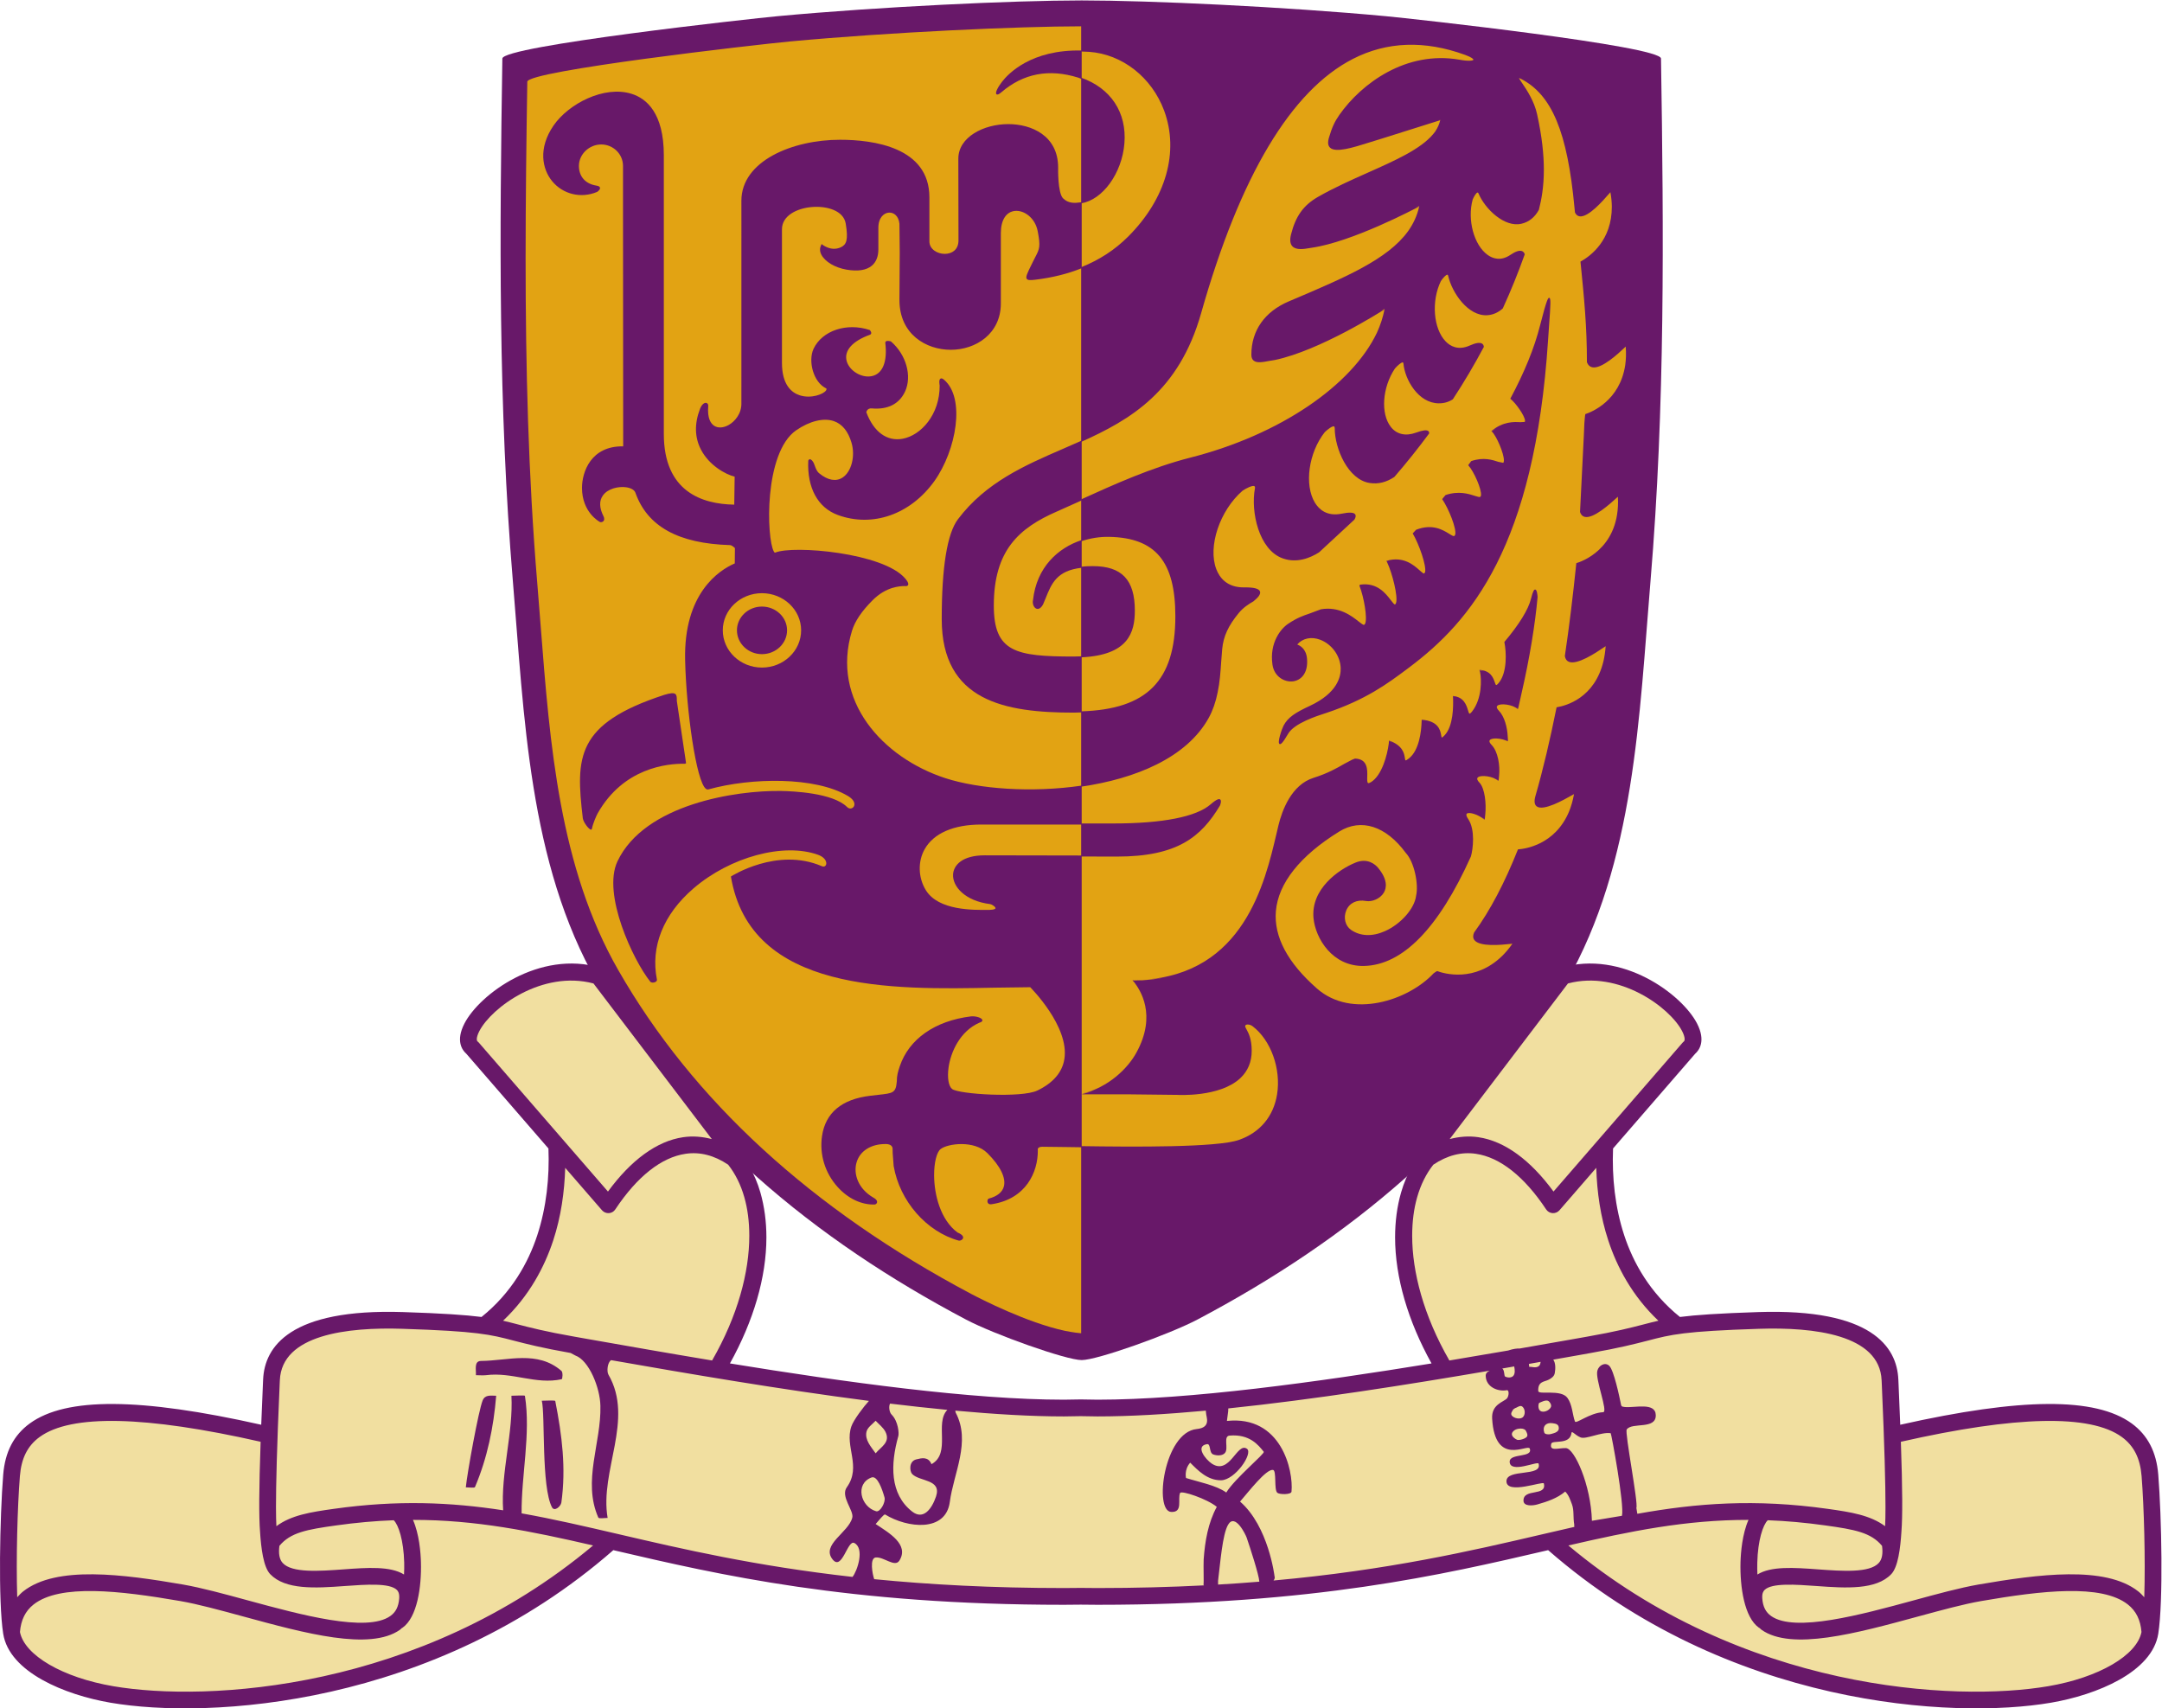 <?xml version="1.0" encoding="UTF-8" standalone="no"?>
<svg
   xmlns:dc="http://purl.org/dc/elements/1.1/"
   xmlns:cc="http://creativecommons.org/ns#"
   xmlns:rdf="http://www.w3.org/1999/02/22-rdf-syntax-ns#"
   xmlns:svg="http://www.w3.org/2000/svg"
   xmlns="http://www.w3.org/2000/svg"
   viewBox="0 0 445.493 352.013"
   height="352.013"
   width="445.493"
   xml:space="preserve"
   id="svg2"
   version="1.1"><defs
     id="defs6" /><g
     transform="matrix(1.333,0,0,-1.333,0,352.013)"
     id="g10"><g
       transform="scale(0.1)"
       id="g12"><path
         id="path14"
         style="fill:#681869;fill-opacity:1;fill-rule:nonzero;stroke:none"
         d="m 1672.09,538.371 c 24.1,0 135.51,39.758 179.02,62.707 233.25,123.152 436.92,290 569.65,520.612 106.56,185.37 113.24,413.97 130.67,621.66 22.5,268.58 20.39,537.36 16.17,806.92 -0.28,19.41 -385.71,61.83 -425.31,65.46 -156.25,14.61 -365.59,24.38 -470.2,24.38 -104.57,0 -313.91,-9.77 -470.2,-24.38 -39.6,-3.63 -424.995,-46.05 -425.347,-65.46 -4.258,-269.56 -6.328,-538.34 16.172,-806.92 17.5,-207.69 24.14,-436.29 130.664,-621.66 132.691,-230.612 336.441,-397.46 569.691,-520.612 43.43,-22.949 154.92,-62.707 179.02,-62.707" /><path
         id="path16"
         style="fill:#e2a313;fill-opacity:1;fill-rule:nonzero;stroke:none"
         d="m 2246.74,1564.19 0.04,-0.21 c 1.05,-0.16 2.11,-0.33 3.04,-0.51 -0.97,0.25 -1.95,0.55 -3.08,0.72 z m 96.72,-16.62 c 0.9,-0.68 1.79,-1.42 2.42,-2.19 0.08,0.12 0.12,0.24 0.12,0.24 -0.79,0.78 -1.61,1.36 -2.54,1.95 z m -16.14,-50.41 c 1.06,-0.51 2.07,-1.03 2.93,-1.7 0,0 0,0.31 0,0.43 -0.93,0.43 -1.91,0.92 -2.93,1.27 z m -35.66,-120.14 c 0.98,-0.86 1.91,-1.71 2.73,-2.61 0,0.11 0.04,0.29 0.04,0.47 -0.86,0.72 -1.79,1.44 -2.77,2.14 z m 2.62,226.12 c -1.99,0.72 -4.07,1.38 -6.6,1.72 0.07,-0.12 0.11,-0.38 0.15,-0.55 2.46,-0.18 4.57,-0.63 6.45,-1.17 z M 1695.29,957.23 c -7.3,-3.101 -14.96,-5.699 -23.28,-7.3 h 2.74 c 7.22,1.84 14.06,4.371 20.54,7.3 z m 445.12,1206.43 c 0,0 -2.54,-1.64 -6.76,-4.27 3.28,1.93 5.55,3.16 6.64,3.73 0.04,0.17 0.12,0.39 0.12,0.54 z m 86.13,291.96 c 0,0 0.08,0.17 0.12,0.27 0,0 -0.98,-0.29 -2.62,-0.86 1.1,0.27 1.96,0.49 2.5,0.59 z m -32.5,-132.99 c 0,0 -2.46,-1.35 -6.48,-3.42 3.16,1.52 5.31,2.52 6.33,2.91 0.04,0.16 0.11,0.33 0.15,0.51 z m 119.18,-885.94 c 0.94,-0.7 1.88,-1.48 2.58,-2.34 0,0.17 0,0.35 0,0.49 -0.78,0.66 -1.64,1.29 -2.58,1.85 z m -6.68,537.58 c 2.5,2.05 4.96,3.73 7.39,5.16 -2.47,-1.39 -5,-2.95 -7.62,-4.93 0.04,-0.02 0.15,-0.15 0.23,-0.23 z m -162.26,-201.04 c 1.29,0.36 2.5,0.59 3.67,0.86 -1.25,-0.23 -2.46,-0.31 -3.75,-0.66 0,-0.04 0.04,-0.12 0.08,-0.2 z m 250.27,364.24 -1.52,-22.18 c -20.86,-319.87 -120.12,-435.32 -214.49,-506.1 l -3.44,-2.6 c -29.77,-22.22 -63.52,-47.48 -125.28,-68.02 l -1.95,-0.63 c -11.64,-3.73 -47.15,-15.15 -56.56,-31.27 -9.02,-15.54 -11.76,-16.87 -13.44,-15.97 -3.75,2.11 3.63,23.37 6.25,28.36 6.84,13.08 18.67,20.35 40.86,30.68 42.42,19.86 47.97,45.16 47.46,58.44 -0.7,18.86 -13.71,36.83 -31.68,43.67 -13.67,5.19 -27.03,2.4 -35.47,-7.31 3.67,-1.62 13.56,-5.88 15.08,-21.64 2.19,-23.96 -10.35,-34.02 -21.76,-35.37 -13.51,-1.56 -29.06,7.62 -31.64,25.88 -4.88,33.85 12.97,55.63 24.3,63.14 13.83,9.24 22.58,12.23 32.77,15.71 0,0 17.62,6.6 17.82,6.66 28.24,4.9 47.77,-10.53 58.24,-18.79 3.9,-3.07 7.26,-5.68 8.59,-5.25 l 1.45,1.58 c 3.94,8.34 -1.72,41.23 -8.68,58.81 l 0.59,1.66 0.98,0.13 c 25.86,3.56 39.1,-13.81 47.03,-24.18 2.69,-3.55 5.23,-6.83 6.4,-6.4 0.63,0.27 1.14,0.93 1.49,2.03 3.4,10 -5.7,46.07 -13.75,63.12 -0.2,0.43 -0.47,1 -0.7,1.43 l 0.07,0.02 c -0.07,0.23 -0.23,0.53 -0.35,0.74 26.29,7.77 42.5,-6.84 51.25,-14.69 3.21,-2.89 6.02,-5.41 7.15,-4.78 l 1.25,1.95 c 2.5,9.53 -9.26,43.24 -19.1,59.92 0,0 4.92,5.41 5.23,5.63 25.28,9.8 41.49,-0.26 51.21,-6.27 3.68,-2.33 6.61,-4.08 7.97,-3.36 l 1.33,2.15 c 2.15,9.55 -10.19,40.23 -20.19,54.84 0,0 4.88,6.09 5.27,6.33 20.23,6.82 35.9,1.76 45.31,-1.29 3.91,-1.25 6.99,-2.25 8.21,-1.56 0.62,0.35 1.05,1.13 1.21,2.36 1.29,8.95 -10.67,36.64 -19.77,46.62 0,0 4.3,6.02 4.65,6.29 18.75,6.58 33.32,1.8 41.95,-1.11 l 7.46,-1.51 c 0.75,0.43 1.14,1.66 1.14,3.62 0.15,10.95 -11.53,38.04 -18.6,44.66 0,0 -0.15,0.12 -0.27,0.22 h 0.04 c -0.2,0.21 -0.39,0.47 -0.55,0.61 18.24,15.15 35.35,14.21 44.57,13.69 l 6.92,0.39 c 0.39,0.39 0.58,1.03 0.54,2.01 -0.39,7.23 -13.63,26.6 -22.77,33.89 21.83,40.7 37.3,78.73 45.94,113.04 11.01,43.42 12.85,43.11 14.29,42.87 2.54,-0.43 2.19,-9.04 -0.31,-42.87 z m -508.71,-741.83 -0.04,-0.16 c -29.18,-48.63 -65.98,-78.81 -159.18,-78.81 0,0 -23.94,0.04 -55.35,0.12 v 51.07 h 49.77 c 76.13,0 128.16,10.24 150.35,29.55 10.27,8.89 13.32,8.6 14.72,7.6 2.62,-1.83 0.28,-8.14 -0.27,-9.37 z m -214.57,369.08 c 5.39,0.62 11.29,0.98 17.89,0.94 45,0 65.08,-21.21 65.08,-68.71 0,-34.16 -10.28,-68.99 -82.97,-72.29 z m 0,755.94 c 45.74,-16.18 70.78,-53.7 66.84,-101.62 -3.72,-46.08 -33.68,-87.43 -66.84,-92.5 z m 777.85,-534.2 c 0,0 0.98,13.45 1.52,14.18 9.89,3.22 53.44,20.7 61.68,75.97 1.18,8.56 1.53,17.95 0.71,28.4 l -2.39,-2.24 c -8.67,-8.11 -34.96,-32.97 -49.45,-29.73 -3.67,0.78 -6.4,3.32 -8.12,7.79 0.07,55.02 -4.26,98.81 -9.96,155.51 15.66,8.63 48.63,33.03 48.47,85.1 -0.08,6.95 -0.78,14.33 -2.19,22.22 l -2.65,-2.96 c -8.56,-9.87 -31.25,-36.02 -44.69,-34.38 -3.2,0.37 -5.66,2.27 -7.46,5.92 l -0.74,7.42 c -10.86,116.89 -34.89,174.61 -82.81,199.24 0,0 -2.93,1.13 -2.93,1.46 0,-0.9 2.42,-4.55 4.8,-8.06 6.99,-10.35 18.67,-27.64 23.13,-48.09 7.69,-34.84 10.46,-62.85 10.46,-85.74 0,-26.54 -3.67,-46.31 -7.69,-62.07 -6.37,-11.6 -15.39,-18.81 -26.8,-21.47 -26.37,-6.32 -56.48,22.91 -66.44,46.64 -0.32,0.73 -0.82,1.55 -1.49,1.55 -2.11,0 -5.74,-6.39 -7.62,-10.82 -8.59,-31.23 1.96,-70.47 23.13,-85.59 7.77,-5.6 20.2,-10.12 35.23,0.08 7.74,5.23 13.48,7.15 17.47,5.94 2.14,-0.63 3.71,-2.17 4.68,-5.08 -9.96,-27.93 -21.29,-56.02 -33.94,-83.67 -7.19,-6.45 -15.28,-9.96 -23.99,-10.49 -29.72,-1.78 -54.53,34.78 -60.39,60.68 -0.27,1.17 -0.62,1.8 -1.17,1.9 -2.23,0.43 -7.34,-5.59 -10.19,-9.87 -15,-30.86 -11.61,-73.53 7.38,-93.16 7.07,-7.34 19.18,-14.4 37.03,-6.5 9.18,4.1 15.39,5.15 18.98,3.24 1.72,-0.96 2.78,-2.54 3.09,-5.26 -14.53,-27.22 -30.55,-54.41 -47.97,-80.99 -6.56,-4.24 -13.67,-6.31 -21.72,-6.23 -31.56,0.13 -52.34,36.42 -54.65,61.42 -0.11,1.04 -0.39,1.62 -0.86,1.8 -2.22,0.68 -8.55,-5.1 -12.3,-9.4 -19.57,-29.29 -22.38,-69.84 -6.25,-90.37 9.02,-11.5 22.85,-14.61 38.98,-8.73 9.81,3.6 15.98,4.46 18.68,2.54 1.09,-0.72 1.64,-1.87 1.48,-3.86 -16.84,-22.8 -34.88,-45.4 -53.79,-67.23 -12.5,-8.32 -24.96,-11.35 -38.16,-9.3 -33.36,5.16 -53.95,52.87 -53.99,84.79 0,1.4 -0.35,2.32 -1.05,2.65 -2.62,1.08 -10.2,-4.86 -14.3,-8.81 -25.12,-31.73 -32.03,-81.77 -15.19,-109.25 6.36,-10.24 18.55,-21.43 41.17,-16.84 11.91,2.44 18.79,2.11 21.01,-1 1.33,-1.85 0.94,-4.55 -1.17,-8.14 0,0 -54.53,-50.57 -54.65,-50.61 -13.59,-8.63 -34.41,-17.26 -56.33,-9.27 -36.67,13.1 -49.64,71.83 -42.85,108.1 0.32,1.76 0.08,2.89 -0.7,3.4 -2.85,1.9 -12.85,-3.26 -18.36,-6.91 -35.39,-30.76 -53.98,-86.33 -40.66,-121.29 5,-13.07 16.52,-28.58 43.24,-28.22 14.76,0.21 22.73,-1.86 24.3,-6.27 1.36,-3.73 -1.92,-8.68 -10.04,-15.26 -7.39,-4.2 -15.94,-9.7 -22.89,-18.22 -16.18,-19.75 -23.56,-35.8 -25.47,-55.49 l -1.57,-20.04 c -1.05,-15.58 -2.14,-31.68 -5.5,-47.2 -2.93,-14.73 -7.54,-27.88 -13.64,-39.01 -34.06,-61.95 -113.67,-94.39 -197.3,-106.52 v 116.4 c 101.76,3.05 145.59,47.43 145.59,146.88 0,84.67 -30.55,121.39 -102.19,122.85 -14.3,0.31 -29.22,-1.97 -43.4,-6.84 v 64.77 c 50.98,23.13 108.63,49.22 168.83,64.57 138.32,35.16 249.65,111.64 288.44,193.22 5.35,11.76 9.25,23.75 11.64,35.92 -7.43,-4.74 -99.85,-63.32 -168.87,-78.14 l -9.45,-1.57 c -9.34,-1.77 -18.99,-3.63 -23.99,0.51 -2.38,1.96 -3.51,4.96 -3.51,9.18 0,37.29 20.58,66.56 57.96,82.42 l 3.75,1.59 c 83.68,35.5 148.95,63.32 180.43,106.71 8.25,11.57 14.14,24.13 17.27,38.32 -7.03,-3.73 -104.06,-55.01 -166.6,-63.82 l -3.4,-0.53 c -7.5,-1.31 -20.08,-3.5 -26.02,2.85 -3.47,3.73 -4.18,9.84 -2.07,18.28 7.11,28.36 19.22,45.2 41.68,58.09 24.57,14.08 50.98,25.84 76.53,37.22 43.32,19.28 81.95,36.57 101.29,59.54 1.01,1.28 2.18,2.52 3.08,3.82 0.24,0.39 0.43,0.73 0.67,1.08 3.47,5.27 6.01,10.86 7.38,16.87 l -90.94,-28.65 -17.93,-5.53 c -25.98,-8.2 -52.93,-16.7 -61.56,-8.16 -3.24,3.18 -3.71,8.28 -1.49,15.66 4.65,15.67 8.72,24.53 16.06,34.96 34.06,48.42 103.12,99.79 185.9,85.18 13.75,-2.58 20.82,-1.5 21.21,0 0.27,0.9 -2.15,3.61 -12.93,7.54 -62.5,22.73 -120.7,20.64 -173.17,-6.19 -95.78,-48.99 -174.72,-181.21 -234.68,-392.91 -34.22,-121 -108.75,-164.67 -185.51,-199.16 v 269.98 c 27.93,11.15 52.11,26.79 72.81,47.54 58.32,58.28 79.03,131.11 55.39,194.68 -19.18,51.43 -64.65,87.07 -115.9,90.73 -4.25,0.29 -8.28,0.43 -12.3,0.5 v 38.95 c -95.9,-0.04 -294.61,-8.93 -449.53,-23.36 -55.67,-5.23 -406.33,-45.47 -406.642,-62.3 -1.446,-91.45 -2.618,-182.25 -2.618,-272.68 0,-168.42 4.102,-335.53 18.086,-503.16 l 5.196,-65.34 c 14.258,-183.47 28.945,-373.26 119.961,-532.09 115.237,-201.312 298.707,-369.671 545.317,-500.41 15.31,-8.07 86.13,-44.492 145.11,-57.171 0.28,-0.039 0.59,-0.118 0.86,-0.168 2.58,-0.551 5.16,-0.981 7.74,-1.411 5.66,-0.941 11.25,-1.8 16.52,-2.191 v 289.262 c 82.15,-1.211 209.73,-2.211 243.71,9.57 32.66,11.309 53.63,36.348 59.14,70.508 6.33,39.531 -9.65,83.851 -37.93,105.311 -3.94,2.99 -9.33,3.32 -10.86,1.49 -1.13,-1.37 -0.43,-2.84 1.49,-6.29 3,-5.51 8.08,-14.67 8.08,-33.27 0,-17.089 -5.97,-31.358 -17.69,-42.319 -31.84,-29.801 -96.8,-25.781 -97.39,-25.762 l -75,0.84 h -72.81 c 0.86,0.191 1.68,0.551 2.54,0.762 l -2.69,0.039 c 42.3,9.711 72.1,40.332 84.76,63.61 32.38,58.79 5.2,97.62 -3.32,108.87 -1.48,1.64 -2.46,2.56 -2.46,2.56 0.12,0 0.31,0 0.31,0 -0.19,0.45 -0.31,0.7 -0.31,0.7 5.04,0.14 9.88,0.26 14.65,0.53 -4.69,-0.24 -9.18,-0.67 -14.1,-0.61 0,0 0.23,-0.21 0.58,-0.56 19.1,0.04 36.41,2.09 52.31,5.66 -11.6,-2.48 -24.34,-3.77 -37.62,-4.43 155.66,8.9 188.63,149.43 206.6,226.06 l 2.97,12.59 c 5.55,22.84 19.96,62.76 54.3,73.48 21.91,6.88 36.36,15.16 46.91,21.31 l 12.58,6.66 c 0,0 4.3,1.76 4.61,1.8 19.65,-0.61 19.18,-17.19 18.87,-28.13 -0.12,-4.53 -0.24,-8.81 1.25,-9.67 0.78,-0.43 2.3,0 4.53,1.35 16.87,10.41 25.23,41.72 27.5,59.73 0.08,1.29 0.23,2.73 0.27,3.83 l 0.16,-0.1 c 0.04,0.25 0.08,0.6 0.08,0.82 21.36,-7.6 23.32,-20.14 24.37,-26.9 0.23,-1.79 0.55,-3.51 1.05,-3.69 0.67,-0.25 2.5,0.82 5.47,3.19 15.55,12.54 19.03,41.31 19.42,58.14 0,0.18 0.04,0.49 0,0.65 h 0.04 c 0.04,0.27 0.04,0.56 0.04,0.82 26.21,-1.94 28.78,-16.76 30.07,-23.83 0.24,-1.51 0.59,-3.54 1.02,-3.65 0.23,-0.1 1.09,0.03 4.3,3.43 13.59,14.34 13.59,44.96 13.04,58.23 -0.04,0.56 -0.07,1.25 -0.19,1.71 l 0.12,-0.03 c 0,0.29 0,0.62 0,0.82 16.91,-1.47 20.78,-14.22 23.12,-21.84 0.78,-2.7 1.56,-5.27 2.46,-5.43 0.43,-0.08 1.52,0.27 3.99,3.38 15.5,19.94 14.64,49.74 12.26,60.98 -0.31,0.91 -0.58,1.91 -0.94,2.46 0.12,0 0.2,-0.04 0.32,-0.04 -0.12,0.25 -0.16,0.66 -0.24,0.86 17.38,-1.04 21.25,-12.29 23.6,-19.03 0.74,-2.18 1.44,-4.25 2.22,-4.37 0.55,-0.1 1.8,0.51 4.53,4.02 12.39,15.76 11.41,46.31 8.09,62.5 22.85,27.05 37.11,50.14 41.21,66.88 3.09,12.67 5,14.33 6.52,14.2 2.58,-0.3 3.4,-7.39 3.64,-11.68 -3.64,-40.92 -12.11,-93.54 -24.53,-147.58 -0.08,-0.33 -0.16,-0.67 -0.24,-0.98 -0.04,-0.39 -0.16,-0.82 -0.23,-1.15 -1.64,-7.56 -3.36,-15.18 -5.12,-22.85 -0.12,0.08 -0.24,0.17 -0.31,0.25 -0.12,-0.29 -0.16,-0.55 -0.24,-0.88 -7.65,7.25 -27.26,9.59 -31.56,5.16 -2.11,-2.09 0.2,-5.35 2.54,-7.76 8.32,-8.71 12.93,-25.17 13.55,-40.15 0.24,-2.19 0.36,-4.32 0.43,-6.37 -0.15,0.1 -0.23,0.16 -0.39,0.24 -0.04,-0.32 0,-0.61 0,-0.92 -9.29,4.98 -24.65,6.01 -27.77,1.87 -1.6,-2.09 0.62,-5.21 2.85,-7.46 9.84,-10.25 13.16,-31.64 11.52,-47.58 -0.15,-2.65 -0.39,-5.19 -0.74,-7.38 -0.15,0.08 -0.27,0.22 -0.43,0.29 -0.08,-0.25 -0.08,-0.6 -0.15,-0.89 -7.54,7.34 -27.19,9.74 -31.64,5.31 -2.15,-2.13 0.19,-5.49 2.53,-7.89 8.64,-8.99 10.75,-33.13 9.07,-49.26 -0.2,-2.79 -0.43,-5.37 -0.75,-7.52 -0.11,0.08 -0.27,0.21 -0.39,0.29 -0.07,-0.25 -0.11,-0.64 -0.15,-0.91 -8.83,7.96 -23.75,12.36 -27.15,9.39 -1.52,-1.33 -0.78,-4.3 2.07,-8.38 11.09,-16.31 7.5,-46.52 4.14,-57.91 -50,-111.1 -105.66,-167.99 -165.43,-169.16 -48.71,-0.96 -74.8,42.57 -77.85,73.82 -4.3,45.18 38.71,75.24 64.84,85.9 18.79,7.78 30.67,-2.93 34.89,-7.91 15.23,-18.42 13.32,-31.07 9.02,-38.44 -5.74,-9.74 -18.79,-14.6 -27.38,-13 -14.34,2.61 -25.86,-2.85 -30.75,-14.61 -4.64,-11.14 -1.6,-23.71 7.31,-29.94 14.37,-10.04 33.08,-10.73 52.62,-1.98 24.64,11.04 45.74,35.04 48.04,54.77 4.1,17.3 -2.61,51.97 -16.05,66.25 -30.59,41.57 -69.06,53.87 -102.89,32.84 -60.39,-37.37 -94.22,-79.91 -97.81,-123.04 -3.29,-39.41 18.08,-79.68 63.51,-119.57 53.99,-47.42 141.37,-18.28 180.35,23.56 0,0 4.69,3.36 5.47,3.44 10.12,-3.79 57.97,-18.25 100.74,23.67 5.32,5.27 10.47,11.36 15.55,18.57 l -3.95,-0.35 c -12.77,-1.35 -46.67,-4.86 -54.88,6.11 -2.26,3.01 -2.42,6.88 -0.39,11.6 24.73,33.83 47.31,76.88 67.81,128.53 10.39,0.66 57.19,6.64 78.91,58.28 3.24,7.93 5.9,16.91 7.73,27.09 l -3.59,-1.94 c -12.03,-6.83 -43.91,-24.9 -54.14,-16.95 -3.44,2.66 -4.14,7.85 -2.07,15.43 11.99,41.52 22.81,87.6 32.85,137.71 14.61,2.31 58.91,14.18 72.54,71.55 1.56,6.93 2.77,14.49 3.32,22.87 l -3.36,-2.21 c -11.13,-7.5 -40.55,-27.38 -53.63,-21.85 -3.32,1.38 -5.31,4.29 -6.1,8.88 6.65,44.36 12.47,92.44 17.74,143.56 6.84,1.97 64.49,20.89 64.49,94.86 0,2.5 -0.12,5.16 -0.23,7.79 -0.9,-0.78 -1.96,-1.74 -1.96,-1.74 -9.84,-8.92 -35.86,-32.81 -49.45,-29.35 -3.36,0.86 -5.74,3.26 -7.11,7.5 l 5.9,118.71 z m -301.29,-491.55 c 1.64,-0.64 3.17,-1.28 4.61,-1.93 -1.44,0.74 -2.89,1.54 -4.57,2.23 0,0 -0.04,-0.22 -0.04,-0.3 z m 50.63,32.35 c 0.9,-0.04 1.72,-0.2 2.58,-0.35 -0.86,0.15 -1.61,0.39 -2.58,0.47 v -0.12" /><path
         id="path18"
         style="fill:#681869;fill-opacity:1;fill-rule:nonzero;stroke:none"
         d="m 1596.86,1713.43 c -1.33,-5.72 1.09,-11.93 5.19,-13.54 1.68,-0.68 5.98,-1.27 10.24,6.41 0.07,0.1 3.98,9.49 3.98,9.49 9.14,22.91 17.3,43.05 55.82,47.33 v 42.83 c -36.99,-12.25 -69.53,-42.09 -75.23,-92.52 z m -537.93,-252.5 v -0.08 c -1.49,0.06 -3.17,0.08 -4.89,0.08 2.35,0.06 4.03,0 4.89,0 z m -0.82,-0.76 0.97,-0.04 1.45,0.98 -14.3,96.25 c 0.04,5.11 0.08,8.84 -2.42,10.7 -2.58,1.93 -7.66,1.46 -17.42,-1.54 v 0 c -136.136,-44.59 -136.644,-96 -125.472,-190.65 0.82,-6.19 9.414,-17.4 12.539,-17.5 l 0.703,-0.02 0.82,1.31 c 1.641,8.38 6.719,19.88 8.946,23.95 39.844,70.25 107.184,76.95 134.184,76.56 z m 422.65,377.91 c -16.6,-22.07 -25.04,-74.01 -25.04,-154.28 0,-127.11 98.17,-144.61 204.18,-144.61 4.22,0 8.17,0.22 12.19,0.35 v 86.7 c -3.95,-0.15 -7.89,-0.33 -12.19,-0.33 -89.76,0 -123.67,6.8 -123.67,78.81 0,85.33 38.95,119.82 97.42,145.33 l 37.54,16.82 c 0.27,0.17 0.63,0.29 0.9,0.41 v 92.38 c -9.69,-4.34 -19.38,-8.57 -29.06,-12.75 -58.64,-25.43 -119.22,-51.72 -162.27,-108.83 z m 68.05,676.15 c -6.02,-7.83 -10.94,-16.8 -8.48,-19.12 1.33,-1.25 3.91,-0.18 7.89,3.26 33.71,28.91 73.52,36.45 118.36,22.42 1.92,-0.6 3.63,-1.5 5.51,-2.18 v 44.04 c -78.32,1.89 -113.91,-36.19 -123.28,-48.42 z m -409.64,-847.78 c 0,-20.33 17.33,-36.86 38.63,-36.86 21.45,0 38.85,16.53 38.85,36.86 0,20.21 -17.4,36.68 -38.85,36.68 -21.3,0 -38.63,-16.47 -38.63,-36.68 z m 131.08,595.83 c 0,0.06 0,0.08 0,0.08 0,0 0.16,-0.18 0.2,-0.24 -0.04,0.04 -0.16,0.08 -0.2,0.16 z m -31.87,-595.82 c 0,-31.8 -27.19,-57.62 -60.59,-57.62 -33.36,0 -60.5,25.82 -60.5,57.62 0,31.64 27.14,57.36 60.5,57.36 33.4,0 60.59,-25.72 60.59,-57.36 z m 404.92,667.69 c -8.48,8.5 -7.66,47.15 -7.62,47.58 0,49.61 -41.56,67.19 -77.07,67.19 -37.97,0 -77.22,-19.98 -77.22,-53.46 l 0.23,-126.42 c 0,-6.68 -2.26,-12.17 -6.52,-15.81 -3.67,-3.14 -8.95,-4.9 -14.65,-4.9 -11.68,0 -23.79,7.25 -23.79,19.36 v 68.08 c 0,77.39 -86.52,88.95 -138.16,88.95 -73.91,0 -152.46,-33.03 -152.46,-94.24 l 0.03,-33.93 -0.03,-278.61 c 0.5,-16.7 -10.24,-28.81 -19.58,-34.08 -8.08,-4.61 -16.48,-5.08 -22.38,-1.35 -5.12,3.3 -10.94,11.31 -9.29,30.55 0.23,2.5 -0.94,4.45 -2.93,4.88 -2.58,0.63 -6.68,-1.4 -9.73,-9.06 -8.91,-23.15 -8.36,-44.45 1.56,-63.38 12.74,-24.34 38.09,-38.18 51.95,-41.54 l -0.62,-43.26 c -0.16,0 -0.27,0 -0.39,0 -49.1,0.87 -108.48,19.8 -108.48,109.27 v 430.74 c 0,65.81 -27.224,88.05 -50.076,95.1 -42.187,13.09 -97.265,-15.39 -120.39,-49.1 -24.336,-35.41 -17.227,-67.48 -2.422,-85.68 16.679,-20.57 44.648,-27.41 69.57,-17.01 0.547,0.21 5,3.26 4.727,6.23 -0.196,1.89 -2.11,3.08 -5.625,3.61 -16.914,2.64 -27.032,13.98 -27.032,30.45 0,17.95 15.821,33.14 34.493,33.14 18.554,0 33.671,-14.9 33.671,-33.14 v -63.15 l 0.274,-370.35 c -50.078,0.82 -63.672,-39.98 -63.672,-64.12 0,-37.87 26.562,-52.21 27.656,-52.77 1.133,-0.61 3.711,-0.49 5.352,1.11 1.25,1.19 2.304,3.67 0,8.24 -6.289,12.54 -6.563,23.46 -0.703,31.57 7.539,10.58 23.75,14.39 35.859,12.71 7.617,-1.09 12.891,-4.16 14.414,-8.46 18.474,-52.11 66.294,-78.59 146.294,-80.95 1.71,0 4.6,-1.76 7.53,-4.59 l -0.23,-23.71 c -24.49,-10.51 -79.1,-46.35 -76.76,-149.22 1.76,-78.6 17.23,-188.11 32.15,-199.2 1.29,-0.94 2.58,-1.23 3.87,-0.9 66.6,18.48 165.39,19.77 215.47,-10.1 6.95,-4.06 10.66,-9 10.19,-13.59 -0.23,-2.58 -1.87,-4.65 -4.18,-5.49 -2.46,-0.88 -5.08,-0.18 -7.22,1.99 -21.92,21.82 -83.6,24.44 -102,24.75 -69.1,1.11 -210.934,-20.16 -252.887,-108.83 -23.907,-50.79 24.57,-153.17 50.547,-185.69 1.6,-2.13 5.16,-2.05 7.66,-0.94 2.07,0.86 3.12,2.35 2.81,3.95 -10.12,50.82 9.96,100.88 56.56,140.92 56.72,48.79 139.53,71.1 192.7,51.88 7.03,-2.58 11.68,-6.99 12.46,-11.84 0.39,-2.29 -0.28,-4.34 -1.72,-5.47 -1.29,-1.02 -3.09,-1.1 -5.08,-0.24 -69.1,29.81 -139.84,-15.52 -140.55,-15.97 30,-179.49 248.56,-175.06 408.13,-171.82 l 54.57,0.72 c 0.08,-0.35 61.05,-60.58 52.73,-111.32 -3.28,-20.36 -17.34,-36.629 -41.68,-48.399 -24.45,-11.801 -121.75,-5.73 -131.83,2.36 -5.43,4.39 -7.62,17.187 -5.55,32.64 3.2,24.019 17.62,56.749 47.81,69.879 3.28,0.9 4.89,2.27 4.53,4 -0.74,3.77 -10.97,6.51 -17.81,5.71 -55.58,-6.92 -95.62,-34.96 -109.84,-77.011 -3.09,-9.32 -4.46,-13.828 -4.65,-23.699 -1.48,-17.609 -5.66,-18.058 -28.79,-20.558 l -12.54,-1.454 C 1301,941.551 1276,920.59 1270.68,884.68 c -4.14,-28.418 4.61,-57.11 24.11,-78.75 16.21,-18.008 37.1,-27.84 57.42,-27.059 1.13,0 3.08,1.219 3.55,3.109 0.43,1.68 -0.12,4.321 -5.27,7.27 -24.73,14.191 -31.17,37.379 -26.6,53.98 4.96,18.258 22.46,29.43 45.66,29.098 0.35,0 9.84,0.184 10.24,-7.008 l 0.11,-6.89 1.53,-20.121 c 9.37,-54.219 50.74,-101.579 100.62,-115.258 1.8,-0.52 5.63,0.918 6.56,3.578 0.78,2.152 -0.07,5.43 -8.47,8.961 -26.37,19.551 -36.02,58.34 -36.18,88.109 -0.11,19.762 3.95,36.25 10.12,40.903 11.1,8.589 51.96,13.976 72.23,-6.352 20.04,-20 29.06,-38.34 25.43,-51.641 -2.38,-8.828 -10.39,-15.218 -23.24,-18.589 -1.61,-0.36 -2.43,-3.129 -2.04,-5.18 0.2,-1.039 1.25,-4.32 6.18,-3.59 53.4,7.891 71.95,49.781 71.64,83.238 -0.04,0.25 -0.55,2.012 0.51,3.473 1.05,1.391 3.35,2.148 6.67,2.148 l 39.3,-0.468 c 6.6,-0.11 13.87,-0.231 21.33,-0.313 v 451.002 l -149.92,0.28 c -34.73,0 -48.01,-15.22 -48.91,-29.38 -1.17,-18.73 18.52,-41.2 57.27,-46 2.34,-0.31 8.43,-4 8.32,-6.35 -0.04,-0.56 -0.74,-2.42 -9.03,-2.6 -25.7,-0.33 -79.14,-1.15 -98.63,30.43 -11.87,19.28 -12.65,44.15 -1.91,63.25 13.75,24.67 44.8,38.24 87.46,38.24 h 155.35 v 60.16 c -77.85,-11.43 -159.41,-5.12 -210.78,11.54 -96.72,31.51 -177.31,119.81 -144.34,227.7 4.57,14.94 15.08,30.49 32.03,47.46 21.1,21.03 42.19,21.6 49.14,21.78 2.97,-0.41 4.81,0.07 5.59,1.54 1.76,3.36 -4.26,9.86 -4.49,10.14 -33.52,39.88 -173.28,51.79 -201.02,39.98 -0.78,-0.3 -1.64,0.99 -2.07,1.79 -11.33,20.49 -15.47,152.52 34.49,187.27 20.86,14.43 42.7,19.74 58.52,14.16 12.77,-4.47 21.91,-15.67 27.11,-33.34 6.09,-20.61 -0.04,-44.73 -13.71,-53.75 -10.16,-6.72 -23.01,-4.43 -36.25,6.5 -3.67,3.03 -5.27,7.46 -6.68,11.37 l -1.72,4.38 c -1.37,2.83 -3.79,6.09 -6.09,5.93 -0.78,-0.04 -1.84,-0.49 -2.43,-2.26 -1.87,-42.09 14.85,-72.6 45.82,-83.91 53.72,-19.63 112.19,0.94 149.07,52.32 34.1,47.9 48.4,128.5 14.96,156.82 -2.31,1.95 -4.1,2.56 -5.43,1.72 -2.89,-1.68 -1.56,-9.1 -1.29,-10.59 0.31,-44.88 -28.83,-77.12 -57.19,-82.36 -24.26,-4.47 -44.72,10.43 -56.17,40.92 0,0 0.94,6.62 8.4,5.98 24.57,-2.19 42.34,6.73 51.37,25.85 11.21,23.99 1.91,57.39 -21.76,77.7 -0.86,0.29 -5.74,1.66 -7.78,0 -0.5,-0.43 -1.05,-1.17 -0.89,-2.42 3.47,-29.3 -4.26,-48.01 -21.25,-51.31 -15.55,-3.07 -34.22,8.24 -38.44,23.22 -4.45,16.08 8.59,30.92 35.78,40.76 1.41,0.53 1.87,1.43 2.07,2.04 0.55,2.26 -1.84,4.96 -2.11,5.27 -35.74,11.93 -73.75,-0.86 -86.99,-29.01 -8.67,-18.71 -0.59,-51.77 19.8,-61.3 0,0 0.78,-1.21 -0.58,-3.15 -3.95,-5.66 -22.78,-13.01 -40.32,-7.48 -12.61,4 -27.73,15.94 -27.73,50.26 v 206.46 c 0,21.13 23.28,32.52 46.33,34.39 22.81,1.9 48.87,-5.31 52.23,-25.56 4.29,-25.88 0.85,-32.62 -7.39,-36.58 -15.82,-7.43 -29.65,4.7 -29.8,4.86 -0.2,-0.24 -0.2,-0.53 -0.35,-0.76 l -0.2,0.15 c -0.16,-0.35 -0.12,-0.68 -0.27,-1.03 -2.46,-4.98 -2.15,-10.04 0.47,-14.98 5.82,-10.82 20.97,-19.81 38.75,-22.89 17.54,-3.01 30.7,-0.96 39.21,6.13 6.57,5.59 10.04,14.18 10.04,25.06 v 33.53 c 0,15.59 8.56,23.05 16.57,23.44 7.11,0.33 14.8,-4.92 16.01,-17.34 l 0.47,-44.49 -0.47,-73.32 c 0,-52.88 41.17,-76.92 79.42,-76.92 38.43,0 77.34,24.65 77.34,71.72 v 108.71 c 0,20.14 8.16,32.93 21.87,34.26 13.68,1.33 30.98,-10.26 35.08,-31.25 4.65,-23.99 2.74,-27.68 -3.67,-40.02 l -3.63,-7.15 -2.66,-5.41 c -6.17,-12.58 -8.98,-18.34 -6.95,-21.21 1.56,-2.25 5.7,-2.19 13.71,-1.25 26.21,3.18 49.8,9.14 71.25,17.73 v 102.13 c -0.47,-0.08 -0.9,-0.21 -1.37,-0.29 -9.45,-1.33 -19.26,-1.97 -27.42,6.15" /><path
         id="path20"
         style="fill:#f1dfa0;fill-opacity:1;fill-rule:nonzero;stroke:none"
         d="m 3321.97,360.109 c -6.48,80.68 -74.96,137.121 -398.01,62.18 -1.32,36.883 -2.81,69.691 -3.47,85.512 -2.78,62.109 -68.83,96.168 -202.78,91.84 -66.01,-2.153 -101.13,-4.731 -125.93,-8.25 -89.89,69.57 -116.72,180.078 -111.72,279.199 l 130.04,150.12 c 34.65,26.86 -81.49,145.12 -194.14,111.8 L 2195.02,841.512 c 3.44,2.886 6.91,5.367 10.39,7.808 -53.52,-67.961 -49.65,-197.422 27.34,-325.89 -181.95,-30.039 -389.02,-59.219 -536.21,-59.219 -8.4,0 -17.15,0.129 -25.93,0.348 -8.79,-0.219 -17.54,-0.348 -25.98,-0.348 -147.11,0 -354.22,29.18 -536.17,59.219 76.95,128.468 80.9,257.929 27.34,325.89 3.48,-2.441 6.95,-4.922 10.43,-7.808 L 925.293,1132.51 c -112.695,33.32 -228.828,-84.94 -194.141,-111.8 l 130,-150.12 c 5,-99.121 -21.836,-209.629 -111.718,-279.199 -24.766,3.519 -59.961,6.097 -125.938,8.25 -133.906,4.328 -200,-29.731 -202.734,-91.84 -0.703,-15.821 -2.149,-48.629 -3.516,-85.512 C 94.199,497.23 25.723,440.789 19.238,360.109 14.004,294.09 11.66,165.051 19.16,117.449 26.699,69.809 97.91,34.559 174.355,21.488 351.152,-8.801 687.09,30.121 945.215,258.68 c 162.695,-37.91 360.895,-85.66 699.415,-85.66 8.87,0 17.3,0.171 25.98,0.25 8.71,-0.079 17.1,-0.25 25.93,-0.25 338.6,0 536.8,47.75 699.5,85.66 258.12,-228.559 594.06,-267.481 770.85,-237.192 76.45,13.07 147.62,48.32 155.16,95.961 7.54,47.602 5.16,176.641 -0.08,242.66" /><path
         id="path22"
         style="fill:#681869;fill-opacity:1;fill-rule:nonzero;stroke:none"
         d="m 3314.63,171.75 c -2.93,3.16 -5.82,6.359 -9.3,9.078 -51.17,40.293 -154.49,26.543 -247.3,10.531 -28.28,-4.949 -63.01,-14.379 -99.73,-24.398 -81.91,-22.32 -183.83,-50.039 -220.35,-24.32 -8.44,5.918 -12.85,14.539 -13.79,27.05 -0.66,8.129 1.72,11.489 3.48,13.289 11.13,11.168 48.08,8.45 80.74,6.11 45.43,-3.36 91.72,-6.149 115.16,18.398 10.35,10.84 14.1,39.512 15.74,66.211 1.72,22.461 1.72,63.262 -0.9,138.379 177.85,40.332 292.81,42.852 341.56,7.402 18.6,-13.589 28.32,-32.75 30.55,-60.41 3.75,-47.211 6.01,-128.808 4.14,-187.32 z M 3166,34.211 C 3021.93,9.578 2692.56,26.898 2424.39,251.801 c 96.22,22.187 181.33,39.629 278.44,39.539 -9.65,-21.719 -11.91,-50.629 -12.34,-65.32 -1.02,-38.61 5.94,-85.469 28.47,-101.36 0.28,-0.238 0.63,-0.238 0.94,-0.43 1.06,-0.902 1.99,-1.941 3.09,-2.8 46.52,-32.668 145.94,-5.621 242.11,20.59 36.17,9.82 70.27,19.14 97.38,23.832 93.71,16.207 186.02,26.789 226.8,-5.301 12.77,-10.031 19.53,-24 21.05,-42.52 C 3303.3,81.961 3244.39,47.57 3166,34.211 Z M 2384.43,269.129 c -109.72,-25.59 -238.08,-55.469 -415.86,-71.508 1.72,2.02 2.5,4.258 1.57,6.777 0,0 -9.18,76.973 -53.25,115.243 13.91,16.07 40.16,50.211 50.79,48.961 6.17,-0.551 1.21,-31.09 6.91,-35.43 3.48,-2.793 21.33,-3.051 21.84,1.859 3.16,32.578 -15.86,118.239 -99.85,109.25 l 1.96,15.078 0.15,4.282 c 131.84,13.668 276.8,36.578 404.18,58.379 -3.79,-1.68 -6.44,-4.098 -6.25,-8.239 0.47,-17.011 18.67,-24.5 32.58,-22 3.94,0.75 3.44,-8.98 0.23,-12.711 -5.43,-5.699 -24.33,-9.261 -22.85,-31.48 4.46,-74.5 55.12,-38.27 58.09,-45.981 5.47,-14.75 -31.02,-6.757 -31.02,-20.289 0.24,-18.992 43.44,1.289 44.69,-3.011 6.45,-21 -50.16,-7.207 -49.65,-27.481 0.51,-20.957 57.07,1.031 57.81,-3.219 4.96,-20.73 -32.22,-6.738 -31.48,-26.937 0.47,-8.551 14.1,-7.543 21.29,-5.492 15.43,4.422 30.82,9.461 43.2,19.941 5.51,-5.461 7.78,-12.793 10.43,-19.742 3.52,-9.469 1.52,-19.789 3.52,-31.27 -0.2,-1.347 0.04,-2.418 0.23,-3.609 -16.09,-3.68 -32.46,-7.449 -49.26,-11.371 z M 1882.91,191.34 v 5.89 c 3.52,28.129 6.68,71.211 15.39,86.469 10.9,18.91 27.23,-15.258 28.75,-19.668 5.59,-16.23 18.95,-57.422 19.65,-68.203 -20.63,-1.719 -41.84,-3.219 -63.79,-4.488 z m -22.54,0.019 c 0,-0.429 0.43,-0.859 0.7,-1.25 -51.01,-2.621 -105.54,-4.129 -164.49,-4.129 -8.83,0 -17.26,0.18 -25.97,0.219 -8.68,-0.039 -17.15,-0.219 -25.98,-0.219 -111.8,0 -208.17,5.34 -293.28,13.711 -2.74,7.43 -7.39,32.637 2.42,33.579 12.69,1.031 29.37,-15.7 36.37,-5.059 15.9,25.039 -16.18,43.199 -36.57,56.738 5.2,5.66 12.89,15.762 14.69,14.692 34.3,-21.063 93.75,-27.743 99.96,19.41 5.71,44.238 33.09,93.238 8.99,138.238 -0.08,1.211 -0.35,2.051 -0.59,2.93 60.55,-5.539 117.66,-8.957 168.01,-8.957 8.4,0 17.26,0.226 25.98,0.41 8.71,-0.184 17.61,-0.41 25.97,-0.41 50.16,0 107.07,3.379 167.38,8.937 l 0.36,-3.789 c 0,-5.558 8.71,-22.301 -14.3,-24.629 -50.63,-4.761 -66.72,-127.16 -39.45,-128.16 18.59,-0.82 9.41,19.879 13.63,29.301 1.95,4.328 41.87,-9.141 56.72,-21.434 -13.36,-24.468 -18.32,-53.008 -20.28,-81.328 -0.54,-10.449 0.47,-35.969 -0.27,-38.801 z m -513.24,165.52 c 9.18,3.5 16.6,-18.32 20.12,-30.66 2.22,-7.399 -6.72,-23.418 -12.97,-21.528 -23.87,6.918 -33.05,42.368 -7.15,52.188 z m -29.3,-153.688 c -149.84,16.821 -262.93,43.047 -361.092,65.938 -52.851,12.281 -101.836,23.672 -150.429,32.301 -0.586,59.031 14.414,122.519 5.117,181.601 -0.196,1.289 -13.164,0.199 -20.86,0.199 3.047,-56.992 -16.601,-118.96 -12.812,-177.07 -81.055,12.461 -162.93,16.149 -261.836,2.231 -35.938,-5.039 -65.664,-9.75 -88.672,-26.801 -0.351,7.269 -0.625,16.41 -0.625,29.691 0,34.61 1.406,92.539 5.664,189.098 l 0.313,6.871 c 3.086,70.629 104.804,82.211 189.57,79.461 116.133,-3.731 135.937,-8.852 171.836,-18.27 19.375,-5 43.516,-11.281 88.047,-19.101 2.5,-1.418 5.156,-2.828 7.344,-3.918 21.093,-7.461 38.203,-49.852 38.71,-77.813 1.485,-57.25 -28.046,-116.308 -3.242,-172.679 0.977,-2.051 9.219,-0.59 14.414,-0.59 -12.617,73.031 41.446,151.922 1.25,221.512 -2.851,5.089 -1.562,18.726 4.102,22.398 117.381,-20.609 260.821,-45.219 398.591,-62.988 -7.97,-8.633 -23.83,-29.551 -27.18,-39.453 -10.75,-31.207 16.13,-61.84 -7.04,-94.079 -10.19,-14.16 11.25,-35.96 8.48,-46.96 -5.7,-23.141 -48.75,-41.75 -30.35,-64.661 14.73,-18.168 22.89,30.661 33.36,25.539 16.52,-8.238 4.69,-43.507 -2.66,-52.457 z M 175.215,34.211 C 96.816,47.57 37.949,81.961 30.84,118.031 c 1.524,18.52 8.359,32.489 21.055,42.52 40.859,32.09 133.125,21.508 226.875,5.301 27.07,-4.692 61.21,-14.012 97.343,-23.832 96.133,-26.211 195.586,-53.258 242.071,-20.59 1.171,0.859 2.07,1.898 3.125,2.8 0.312,0.192 0.664,0.192 0.937,0.43 22.578,15.891 29.531,62.75 28.438,101.36 -0.391,14.691 -2.657,43.601 -12.305,65.32 97.109,0.09 182.226,-17.352 278.437,-39.539 C 648.691,26.898 319.238,9.578 175.215,34.211 Z m 256.68,216.988 c 17.187,20.68 42.226,25.231 87.617,31.563 31.25,4.379 60.742,6.988 89.101,8.027 7.461,-7.129 15.274,-31.078 16.211,-65.449 0.156,-6.449 0,-12.539 -0.273,-18.442 -21.133,13.153 -56.406,10.711 -93.594,7.954 -37.383,-2.731 -79.805,-5.821 -94.062,9.957 -5.04,5.632 -6.563,14.402 -5,26.39 z M 30.762,359.07 c 2.227,27.66 11.875,46.821 30.508,60.41 48.711,35.45 163.71,32.93 341.601,-7.402 -2.617,-75.117 -2.656,-115.918 -0.937,-138.379 1.64,-26.699 5.39,-55.371 15.703,-66.211 23.476,-24.547 69.726,-21.758 115.195,-18.398 32.617,2.34 69.57,5.058 80.742,-6.11 1.797,-1.8 4.102,-5.16 3.477,-13.289 -0.977,-12.511 -5.313,-21.132 -13.828,-27.05 -36.485,-25.719 -138.36,2 -220.313,24.32 -36.719,10.019 -71.445,19.449 -99.726,24.398 -92.813,16.012 -196.094,29.762 -247.305,-10.531 -3.477,-2.719 -6.328,-5.918 -9.258,-9.078 -1.875,58.512 0.352,140.109 4.141,187.32 z M 855.215,723.461 c 11.953,36.449 17.383,74.629 18.476,112.109 l 56.875,-65.621 c 2.657,-3.027 6.563,-4.668 10.625,-4.449 4.063,0.27 7.735,2.379 9.922,5.762 33.75,50.859 71.367,80.558 108.677,85.968 22.3,3.321 44.37,-2.441 65.82,-16.832 10.89,-13.867 19.41,-30.668 24.92,-50.179 5.08,-17.629 7.73,-37.789 7.73,-59.797 0,-55.801 -17.69,-123.524 -57.5,-192.684 -68.36,11.352 -133.397,22.793 -190.389,32.852 l -22.617,4.012 c -44.336,7.769 -68.125,13.937 -87.227,18.898 -8.007,2.09 -15.273,3.969 -22.89,5.691 40.351,38.098 64.023,82.989 77.578,124.27 z M 740.098,1029.19 c -0.547,0.62 -1.172,1.21 -1.875,1.72 -0.782,0.66 -1.211,1.87 -1.211,3.45 0,3.05 1.367,7.52 3.906,12.42 18.867,36.72 97.617,94.69 176.484,73.77 5.118,-6.64 133.988,-176.23 182.928,-240.581 -14.57,3.812 -29.33,5.101 -44.29,2.91 -40.98,-5.981 -80.747,-35.609 -116.255,-84.008 -18.75,21.609 -199.687,230.319 -199.687,230.319 z M 1353.57,444.578 c 5.2,-5.566 11.68,-10.387 15.16,-17.09 8.24,-16.488 -7.27,-23.398 -15.16,-33.258 -7.03,10.11 -16.95,20.5 -14.18,33.258 1.49,6.703 8.91,11.524 14.18,17.09 z m 22.27,26.5 c 30.12,-3.648 59.69,-6.867 88.59,-9.687 -20.15,-20.602 6.18,-66.969 -24.53,-83.942 -5,11.992 -14.96,9.531 -23.4,7.442 -11.91,-2.93 -10.46,-18.379 -6.48,-22.641 11.68,-12.012 46.05,-7.73 36.84,-34.922 -6.49,-18.937 -19.42,-36.719 -36.84,-23.117 -34.81,27.148 -33.59,73.238 -21.41,116.617 1.29,4 0,22.953 -10.43,33.344 -3.71,3.789 -4.61,13.008 -2.34,16.906 z m 499.41,-78.508 c 5.98,-2.289 14.65,-2.289 18.32,2.282 5.98,6.929 -3.2,25.976 7.19,26.796 30.98,2.543 44.38,-14.546 52.74,-25 2.26,-2.789 -44.3,-40.839 -57.93,-63.007 -15.59,11.269 -42.11,16.089 -62.19,22.437 0,0 -3.24,12.742 6.41,23.731 12.18,-12.2 26.6,-27.258 47.57,-27.258 21.84,0.25 50.04,41.578 40.2,48.711 -15.39,10.929 -26.29,-41.332 -54.3,-23.012 -9.92,6.68 -26.01,27.09 -7.65,30.141 6.44,1.23 2.96,-13.032 9.64,-15.821 z m 466.1,37.5 c 4.26,3 15.39,4 17.61,-1.511 1.25,-2.539 3.21,-6.188 1.25,-8.75 -2.5,-3.008 -10.89,-5.68 -14.92,-4.719 -0.93,0.211 -15.11,7.281 -3.94,14.98 z m -14.92,82.981 c -1.37,0.687 -0.82,11 -4.42,12.25 6.33,1.058 12.54,2.187 18.67,3.238 1.02,-5.309 1.45,-10.617 -1.01,-14.039 -2.54,-3.77 -9.26,-3.77 -13.24,-1.449 z m 12.69,-50.949 2.97,1.988 c 3.52,0.941 8.2,5.719 11.87,1.719 3.99,-4.239 3.75,-11.739 0.51,-15.258 -4.18,-4.68 -14.8,-2.223 -17.81,2.539 -1.95,3.23 1.45,6.762 2.46,9.012 z m -156.17,268.32 c 0,22.008 2.66,42.168 7.73,59.797 5.55,19.511 14.03,36.312 24.96,50.179 21.41,14.391 43.52,20.153 65.82,16.832 37.31,-5.41 74.89,-35.109 108.6,-85.968 2.23,-3.383 5.94,-5.492 9.96,-5.762 4.06,-0.219 7.97,1.422 10.62,4.449 l 56.88,65.621 c 1.05,-37.48 6.52,-75.66 18.52,-112.109 13.51,-41.281 37.18,-86.172 77.53,-124.27 -7.57,-1.722 -14.88,-3.601 -22.89,-5.691 -19.14,-4.961 -42.89,-11.129 -87.22,-18.898 l -22.62,-4.012 c -25.7,-4.551 -53.24,-9.371 -81.8,-14.352 -4.29,0.192 -9.84,-0.527 -17.26,-2.929 v -0.079 c -29.49,-5.082 -59.96,-10.289 -91.33,-15.492 -39.84,69.16 -57.5,136.883 -57.5,192.684 z m 240.82,390.128 c 78.91,20.92 157.66,-37.05 176.52,-73.77 2.54,-4.9 3.87,-9.37 3.87,-12.42 0,-1.58 -0.39,-2.79 -1.21,-3.45 -0.66,-0.51 -1.25,-1.1 -1.84,-1.72 0,0 -180.9,-208.71 -199.68,-230.319 -35.47,48.399 -75.32,78.027 -116.25,84.008 -15,2.191 -29.73,0.902 -44.26,-2.91 48.94,64.351 177.81,233.941 182.85,240.581 z m -59.53,-592.769 c -0.39,-0.062 -0.67,1.969 -0.82,4.668 6.05,1.09 12.11,2.129 18.08,3.18 -0.39,-2.598 -0.78,-5.231 -3.16,-6.867 -4.73,-3.231 -11.45,-0.223 -14.1,-0.981 z m 33.71,-118.672 c 1.72,6.192 29.02,-2.539 31.29,16.743 0.47,3.957 5.43,-3.481 13.94,-6.993 8.13,-3.558 32,8.711 46.64,6.481 0.98,-0.328 21.53,-111.192 17.39,-127.68 l -46.41,-7.73 c -1.56,55.699 -27.11,112.129 -40.27,112.359 -12.19,0.262 -25.78,-5.469 -22.58,6.82 z m -18.13,51.93 c -2.73,3.52 -1.71,10.781 -0.27,11.25 1.56,0.512 10.2,5.492 14.14,2.742 2.54,-1.98 5,-6 3.75,-9.222 -2.5,-5.758 -13.2,-10.2 -17.62,-4.77 z m 19.85,-20.23 c 5.74,-0.739 9.96,-1.758 9.96,-7.739 0.23,-7.05 -10.47,-8.242 -12.19,-9.019 -2.5,-0.961 -9.18,-0.723 -10.19,1.969 -3.48,9.46 2.5,16.332 12.42,14.789 z m 504.61,-216 c -14.22,-15.778 -56.6,-12.688 -94.03,-9.957 -37.18,2.757 -72.5,5.199 -93.63,-7.954 -0.23,5.903 -0.39,11.993 -0.19,18.442 0.89,34.371 8.71,58.32 16.17,65.449 28.36,-1.039 57.89,-3.648 89.1,-8.027 45.39,-6.332 70.43,-10.883 87.58,-31.563 1.6,-11.988 0.08,-20.758 -5,-26.39 z m -185.24,361.902 c 84.73,2.75 186.45,-8.832 189.57,-79.461 l 0.32,-6.871 c 4.25,-96.559 5.66,-154.488 5.66,-189.098 0,-13.281 -0.23,-22.422 -0.59,-29.691 -23.04,17.051 -52.77,21.762 -88.71,26.801 -112.11,15.757 -202.3,8.898 -294.29,-7.641 l -1.49,9.102 c 3.28,7.25 -18.16,116.386 -14.92,121.207 8.05,11.761 45.51,-0.739 44.92,22.269 -0.43,20.25 -32.5,10.973 -47.85,12.481 -5.74,0.511 -5.51,1.543 -6.45,6.48 -1.79,8.711 -10.42,50.473 -17.65,57.211 -6.41,6.289 -16.37,0.512 -18.32,-7.461 -3.79,-13.027 17.07,-63.969 8.9,-64.238 -20.89,-0.942 -42.22,-18.961 -43.63,-14.242 -3.79,10.222 -3.98,25.98 -11.48,36.23 -9.96,14.07 -44.69,4.281 -45.2,10.742 -0.74,15.469 9.88,14.047 16.13,17.539 4.26,2.192 8.72,5.2 9.46,10.469 1.13,6.41 1.4,15.262 -2.38,20.512 11.67,2.07 23.2,4.097 34.33,6.039 l 22.54,4.039 c 45.39,7.949 69.73,14.301 89.3,19.312 35.93,9.418 55.7,14.539 171.83,18.27 z m 617.23,-225.57 c -2.81,35.218 -16.29,61.148 -41.06,79.281 -56.09,40.758 -170.23,40.109 -357.81,-2.031 -0.7,19.058 -1.6,40.019 -2.61,63.097 l -0.32,6.922 c -2.22,50.602 -41.6,109.82 -216.25,104.18 -61.29,-2.02 -96.44,-4.418 -121.36,-7.578 -46.41,37.316 -72.31,84.019 -86.22,126.476 -14.21,43.383 -18.94,89.711 -17.18,133.953 l 126.79,146.289 c 6.53,5.76 16.84,19.98 3.09,46.85 -23.05,45 -115.7,114.34 -210.43,86.29 -2.62,-0.78 -5,-2.36 -6.68,-4.55 L 2185.14,849.34 c -2.46,-3.262 -2.97,-7.34 -2,-11.09 -7.18,-12.309 -13.12,-25.879 -17.38,-40.961 -6.25,-21.828 -9.22,-45.039 -9.22,-69.238 0,-61.68 19.92,-129.313 56.33,-194.86 -177.62,-29.019 -374.37,-56.05 -516.29,-56.05 -8.36,0 -17.26,0.23 -25.97,0.41 -8.75,-0.18 -17.58,-0.41 -25.98,-0.41 -141.92,0 -338.67,27.031 -516.29,56.05 36.41,65.547 56.37,133.18 56.37,194.86 0,24.199 -3.05,47.41 -9.26,69.238 -4.3,15.082 -10.24,28.652 -17.38,40.961 1.01,3.75 0.5,7.828 -2,11.09 l -221.129,290.98 c -1.64,2.19 -3.984,3.77 -6.64,4.55 -94.727,28.05 -187.344,-41.29 -210.391,-86.29 -13.828,-26.87 -3.476,-41.09 3.086,-46.85 L 847.793,865.441 c 1.719,-44.242 -3.008,-90.57 -17.227,-133.953 -13.867,-42.457 -39.804,-89.16 -86.211,-126.476 -24.882,3.16 -60.078,5.558 -121.367,7.578 -174.687,5.64 -214.023,-53.578 -216.25,-104.18 l -0.312,-6.922 C 405.41,478.41 404.551,457.449 403.809,438.391 216.27,480.531 102.051,481.18 46.035,440.422 21.191,422.289 7.754,396.359 4.941,361.141 c -5.195,-65.02 -7.852,-196.192 0,-245.743 C 14.316,55.961 100.176,20.809 170.84,8.719 321.777,-17.121 670.176,1.672 948.105,244.578 c 0.938,-0.258 1.875,-0.488 2.774,-0.687 160.311,-37.34 359.841,-83.801 693.751,-83.801 8.83,0 17.3,0.172 25.98,0.23 8.71,-0.058 17.14,-0.23 25.97,-0.23 333.91,0 533.44,46.461 693.71,83.801 0.98,0.199 1.88,0.429 2.82,0.687 277.96,-242.906 626.36,-261.699 777.22,-235.859 70.71,12.09 156.53,47.242 165.94,106.679 7.85,49.551 5.19,180.723 0,245.743 z M 868.262,508.801 c 1.25,0.211 2.265,10.738 -0.508,12.969 -37.188,31.992 -82.422,15.5 -124.375,15.25 -10.938,-0.27 -7.188,-13.5 -7.695,-22.008 5.234,0 10.429,-0.512 15.664,0 40.468,5.289 76.953,-14.981 116.914,-6.211 z m -30.742,-33.25 c 5.468,-22.031 -1.016,-132.93 15.82,-164.922 3.984,-6.77 13.437,1.492 14.414,7.461 7.422,53.519 1.055,103.73 -9.414,156.941 -0.235,1.52 -13.164,0.52 -20.82,0.52 z M 746.113,476 c -6.367,-15.23 -24.062,-113.359 -26.054,-134.371 5.234,0 13.437,-1.289 14.179,0.473 19.102,44.976 28.75,92.476 32.774,141.128 -8.008,0 -17.11,2.11 -20.899,-7.23" /></g></g></svg>